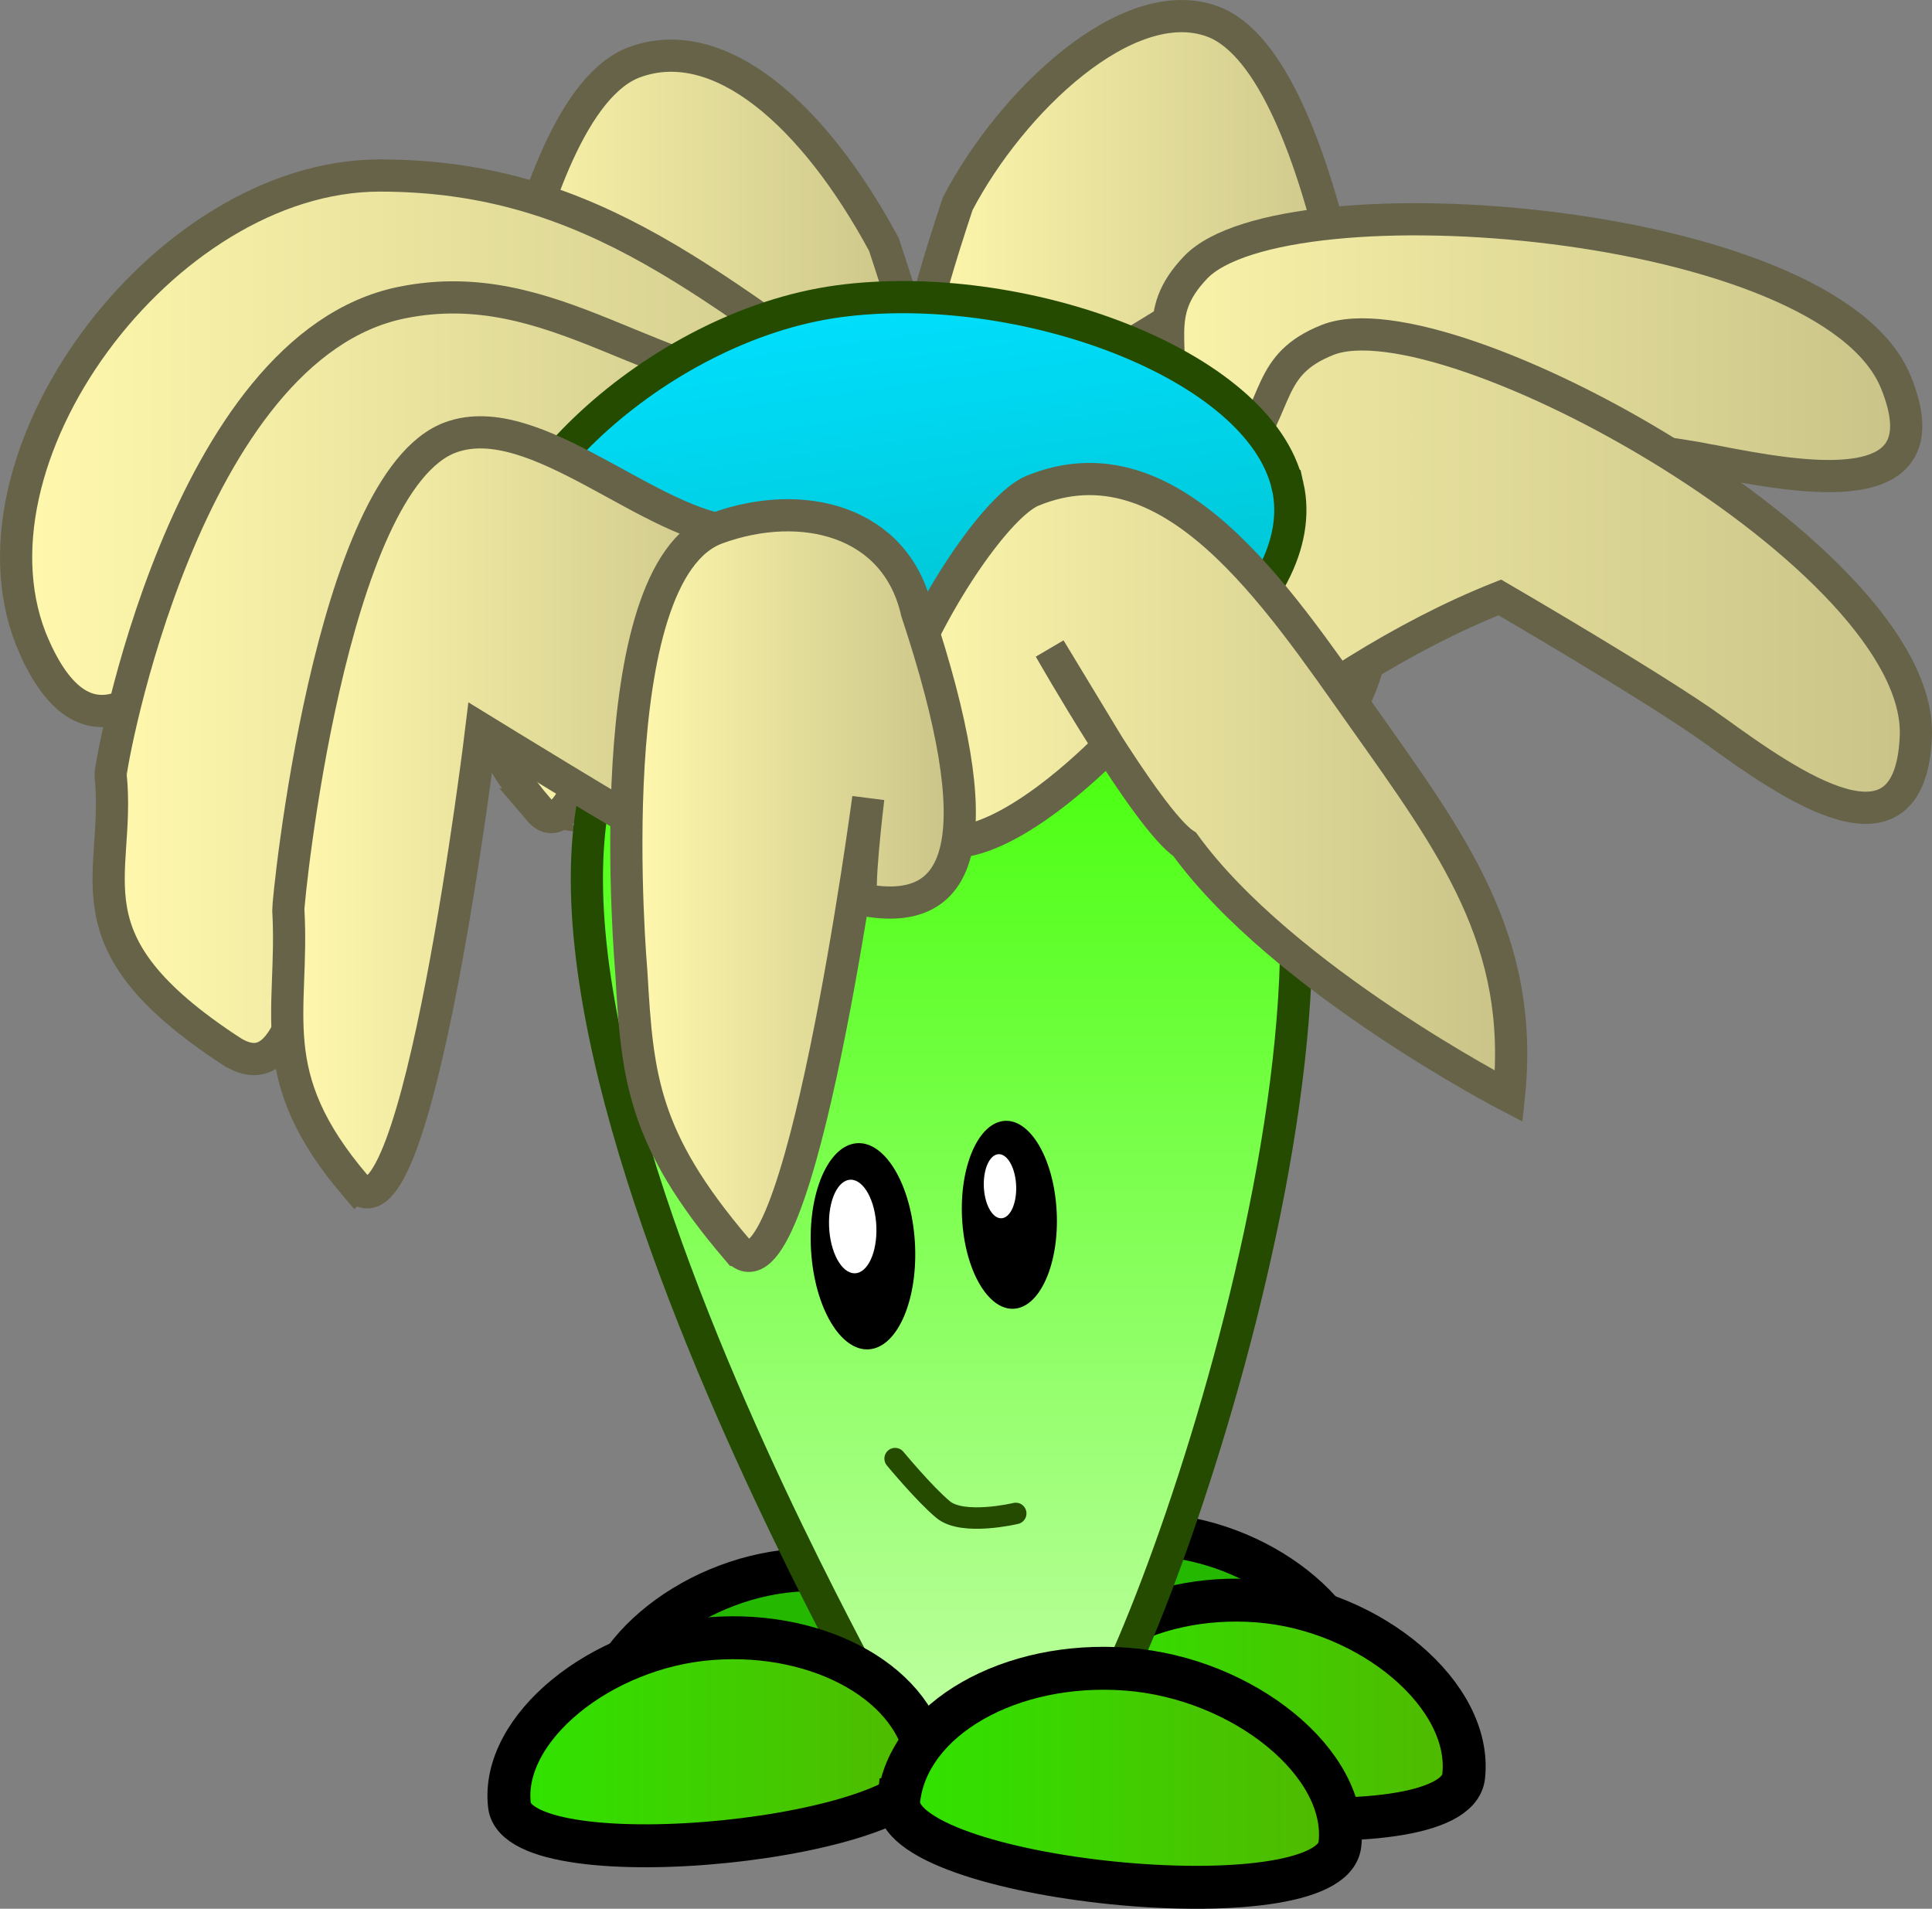 <svg version="1.1" xmlns="http://www.w3.org/2000/svg" xmlns:xlink="http://www.w3.org/1999/xlink" width="90.028" height="88.936" viewBox="0,0,90.028,88.936"><rect x="0" y="0" width="90.028" height="88.936" fill="#808080" stroke="none"/><defs><linearGradient x1="229.439" y1="134.322" x2="250.923" y2="134.322" gradientUnits="userSpaceOnUse" id="color-1"><stop offset="0" stop-color="#fff8ad"/><stop offset="1" stop-color="#c9c388"/></linearGradient><linearGradient x1="235.22" y1="195.517" x2="255.044" y2="195.517" gradientUnits="userSpaceOnUse" id="color-2"><stop offset="0" stop-color="#2fe500"/><stop offset="1" stop-color="#51b800"/></linearGradient><linearGradient x1="237.442" y1="143.894" x2="275.641" y2="143.894" gradientUnits="userSpaceOnUse" id="color-3"><stop offset="0" stop-color="#fff8ad"/><stop offset="1" stop-color="#c9c388"/></linearGradient><linearGradient x1="231.069" y1="146.199" x2="276.093" y2="146.199" gradientUnits="userSpaceOnUse" id="color-4"><stop offset="0" stop-color="#fff8ad"/><stop offset="1" stop-color="#c9c388"/></linearGradient><linearGradient x1="208.776" y1="136.193" x2="230.093" y2="136.193" gradientUnits="userSpaceOnUse" id="color-5"><stop offset="0" stop-color="#fff8ad"/><stop offset="1" stop-color="#c9c388"/></linearGradient><linearGradient x1="187.564" y1="136.512" x2="233.401" y2="136.512" gradientUnits="userSpaceOnUse" id="color-6"><stop offset="0" stop-color="#fff8ad"/><stop offset="1" stop-color="#c9c388"/></linearGradient><linearGradient x1="191.878" y1="147.46" x2="227.688" y2="147.46" gradientUnits="userSpaceOnUse" id="color-7"><stop offset="0" stop-color="#fff8ad"/><stop offset="1" stop-color="#c9c388"/></linearGradient><linearGradient x1="240" y1="145.812" x2="240" y2="214.188" gradientUnits="userSpaceOnUse" id="color-8"><stop offset="0" stop-color="#3dff00"/><stop offset="1" stop-color="#ebffd8"/></linearGradient><linearGradient x1="227.746" y1="129.119" x2="230.854" y2="151.902" gradientUnits="userSpaceOnUse" id="color-9"><stop offset="0" stop-color="#00e0ff"/><stop offset="1" stop-color="#00bcc4"/></linearGradient><linearGradient x1="200.199" y1="153.709" x2="222.783" y2="153.709" gradientUnits="userSpaceOnUse" id="color-10"><stop offset="0" stop-color="#fff8ad"/><stop offset="1" stop-color="#c9c388"/></linearGradient><linearGradient x1="227.831" y1="152.56" x2="257.231" y2="152.56" gradientUnits="userSpaceOnUse" id="color-11"><stop offset="0" stop-color="#fff8ad"/><stop offset="1" stop-color="#c9c388"/></linearGradient><linearGradient x1="210.528" y1="197.014" x2="230.024" y2="197.014" gradientUnits="userSpaceOnUse" id="color-12"><stop offset="0" stop-color="#2fe500"/><stop offset="1" stop-color="#51b800"/></linearGradient><linearGradient x1="228.687" y1="198.693" x2="249.278" y2="198.693" gradientUnits="userSpaceOnUse" id="color-13"><stop offset="0" stop-color="#2fe500"/><stop offset="1" stop-color="#51b800"/></linearGradient><linearGradient x1="216.235" y1="156.572" x2="231.537" y2="156.572" gradientUnits="userSpaceOnUse" id="color-14"><stop offset="0" stop-color="#fff8ad"/><stop offset="1" stop-color="#c9c388"/></linearGradient></defs><g transform="translate(-186.814,-115.859)"><g data-paper-data="{&quot;isPaintingLayer&quot;:true}" fill-rule="nonzero" stroke-linejoin="miter" stroke-miterlimit="10" stroke-dasharray="" stroke-dashoffset="0" style="mix-blend-mode: normal"><path d="M231.264,193.167c0.394,-3.584 4.722,-6.172 9.667,-5.779c4.945,0.393 9.426,4.178 9.033,7.762c-0.394,3.584 -19.093,1.601 -18.699,-1.983z" data-paper-data="{&quot;origPos&quot;:null,&quot;origRot&quot;:0,&quot;index&quot;:null}" fill="#25b800" stroke="#000000" stroke-width="2" stroke-linecap="butt"/><path d="M233.485,194.81c0.394,3.584 -18.305,5.567 -18.699,1.983c-0.394,-3.584 4.088,-7.369 9.033,-7.762c4.945,-0.393 9.273,2.195 9.667,5.779z" data-paper-data="{&quot;origPos&quot;:null,&quot;origRot&quot;:0}" fill="#25b800" stroke="#000000" stroke-width="2" stroke-linecap="butt"/><path d="M241.878,130.453c0,0 -7.604,4.675 -7.916,4.734c-4.813,0.925 -5.998,0.646 -2.521,-9.836c2.496,-4.774 7.913,-9.933 11.863,-8.497c5.646,2.053 7.591,21.639 7.569,22.019c-0.279,4.81 1.28,7.683 -3.117,12.84c-2.892,3.393 -5.878,-21.26 -5.878,-21.26z" data-paper-data="{&quot;origPos&quot;:null,&quot;origRot&quot;:0,&quot;index&quot;:null}" fill="url(#color-1)" stroke="#666349" stroke-width="1.5" stroke-linecap="butt"/><path d="M235.226,196.54c0.417,-3.773 4.998,-6.497 10.232,-6.084c5.234,0.413 9.977,4.398 9.56,8.171c-0.417,3.773 -20.209,1.686 -19.792,-2.087z" data-paper-data="{&quot;origPos&quot;:null,&quot;origRot&quot;:0,&quot;index&quot;:null}" fill="url(#color-2)" stroke="#000000" stroke-width="2" stroke-linecap="butt"/><path d="M266.512,137.31c-3.277,-0.644 -11.681,-1.444 -11.681,-1.444c-6.832,7.15 -10.917,17.941 -10.964,18.5c-0.721,8.651 -7.928,10.828 -6.141,0.14c1.246,-7.452 1.555,-12.197 3.31,-19.545c0.722,-3.024 -0.658,-4.393 1.49,-6.641c4.115,-4.306 29.473,-2.355 32.626,5.331c2.352,5.734 -4.323,4.509 -8.641,3.66z" data-paper-data="{&quot;origPos&quot;:null,&quot;index&quot;:null,&quot;origRot&quot;:0}" fill="url(#color-3)" stroke="#666349" stroke-width="1.5" stroke-linecap="butt"/><path d="M266.709,149.892c-2.707,-1.956 -10.006,-6.196 -10.006,-6.196c-9.195,3.638 -17.419,11.732 -17.695,12.221c-4.272,7.557 -11.729,6.52 -5.637,-2.441c4.248,-6.248 6.513,-10.429 11.18,-16.37c1.921,-2.445 1.239,-4.266 4.13,-5.41c5.539,-2.191 27.758,10.185 27.408,18.485c-0.261,6.192 -5.812,2.289 -9.38,-0.288z" data-paper-data="{&quot;origPos&quot;:null,&quot;index&quot;:null,&quot;origRot&quot;:0}" fill="url(#color-4)" stroke="#666349" stroke-width="1.5" stroke-linecap="butt"/><path d="M211.943,153.611c-4.397,-5.157 -2.838,-8.03 -3.117,-12.84c-0.022,-0.38 1.922,-19.966 7.569,-22.019c3.95,-1.436 8.345,2.446 11.607,8.497c3.477,10.482 2.548,10.762 -2.266,9.836c-0.311,-0.06 -7.916,-4.734 -7.916,-4.734c0,0 -2.985,24.653 -5.878,21.26z" data-paper-data="{&quot;origPos&quot;:null,&quot;origRot&quot;:0}" fill="url(#color-5)" stroke="#666349" stroke-width="1.5" stroke-linecap="butt"/><path d="M188.413,146.009c-3.831,-8.607 5.974,-21.972 16.096,-21.972c10.122,0 15.657,5.468 24.527,11.497c8.962,6.092 2.409,9.799 -4.343,4.343c-0.437,-0.353 -11.061,-4.854 -20.95,-4.854c0,0 -5.227,6.629 -7.025,9.443c-2.369,3.709 -5.784,7.205 -8.304,1.543z" data-paper-data="{&quot;origPos&quot;:null}" fill="url(#color-6)" stroke="#666349" stroke-width="1.5" stroke-linecap="butt"/><path d="M197.557,164.817c-7.884,-5.157 -5.089,-8.03 -5.589,-12.84c-0.04,-0.38 3.447,-19.966 13.572,-22.019c7.082,-1.436 11.757,3.979 18.982,4.154c6.234,10.482 2.736,10.251 -5.895,9.325c-0.558,-0.06 -2.218,-5.239 -10.529,0.12c-7.374,4.755 -5.353,24.653 -10.54,21.26z" data-paper-data="{&quot;origPos&quot;:null,&quot;origRot&quot;:0}" fill="url(#color-7)" stroke="#666349" stroke-width="1.5" stroke-linecap="butt"/><path d="M227.356,194.77c-1.676,-3.402 -28.167,-50.512 -1.022,-50.236c25.777,0.263 -16.92,2.976 10.47,0.766c17.922,-1.446 8.472,33.864 2.81,47.17c-5.661,13.306 -10.582,5.701 -12.259,2.299z" data-paper-data="{&quot;origPos&quot;:null}" fill="url(#color-8)" stroke="#244b00" stroke-width="1.5" stroke-linecap="butt"/><path d="M246.818,138.507c1.233,5.436 -6.917,11.763 -15.376,12.917c-8.458,1.154 -20.913,-1.352 -21.667,-6.874c-0.753,-5.522 7.631,-13.496 16.089,-14.65c8.458,-1.154 19.659,2.9 20.953,8.607z" data-paper-data="{&quot;origPos&quot;:null,&quot;origRot&quot;:0}" fill="url(#color-9)" stroke="#244b00" stroke-width="1.5" stroke-linecap="butt"/><path d="M203.366,171.095c-4.397,-5.157 -2.838,-8.03 -3.117,-12.84c-0.022,-0.38 1.922,-19.966 7.569,-22.019c3.95,-1.436 9.367,4.234 13.396,4.409c3.477,10.482 0.759,14.85 -4.054,13.924c-0.311,-0.06 -7.916,-4.734 -7.916,-4.734c0,0 -2.985,24.653 -5.878,21.26z" data-paper-data="{&quot;origPos&quot;:null,&quot;origRot&quot;:0}" fill="url(#color-10)" stroke="#666349" stroke-width="1.5" stroke-linecap="butt"/><path d="M242.018,155.2c-1.728,-1.114 -6.286,-9.116 -6.286,-9.116l2.736,4.518c0,0 -3.967,4.155 -6.979,4.478c-8.631,0.925 0.313,-15.071 3.431,-16.353c6.446,-2.65 11.372,4.861 15.4,10.548c4.201,5.932 7.558,10.436 6.805,17.666c0,0 -10.543,-5.453 -15.107,-11.741z" data-paper-data="{&quot;origPos&quot;:null,&quot;origRot&quot;:0,&quot;index&quot;:null}" fill="url(#color-11)" stroke="#666349" stroke-width="1.5" stroke-linecap="butt"/><path d="M229.427,173.483c0.23,2.642 -0.658,4.984 -1.984,5.229c-1.326,0.245 -2.587,-1.698 -2.817,-4.34c-0.23,-2.642 0.658,-4.984 1.984,-5.229c1.326,-0.245 2.587,1.698 2.817,4.34z" data-paper-data="{&quot;origPos&quot;:null,&quot;origRot&quot;:0}" fill="#000000" stroke="none" stroke-width="0" stroke-linecap="butt"/><path d="M227.638,172.805c0.104,1.199 -0.299,2.261 -0.9,2.372c-0.601,0.111 -1.173,-0.77 -1.278,-1.969c-0.104,-1.199 0.299,-2.261 0.9,-2.372c0.601,-0.111 1.173,0.77 1.278,1.969z" data-paper-data="{&quot;origPos&quot;:null,&quot;origRot&quot;:0}" fill="#ffffff" stroke="none" stroke-width="0" stroke-linecap="butt"/><path d="M236.039,172.088c0.184,2.41 -0.647,4.53 -1.857,4.737c-1.21,0.206 -2.34,-1.58 -2.524,-3.99c-0.184,-2.41 0.647,-4.53 1.857,-4.737c1.21,-0.206 2.34,1.58 2.524,3.99z" data-paper-data="{&quot;origPos&quot;:null,&quot;origRot&quot;:0}" fill="#000000" stroke="none" stroke-width="0" stroke-linecap="butt"/><path d="M234.159,171.003c0.063,0.822 -0.221,1.545 -0.633,1.615c-0.413,0.07 -0.798,-0.539 -0.861,-1.361c-0.063,-0.822 0.221,-1.545 0.633,-1.615c0.413,-0.07 0.798,0.539 0.861,1.361z" data-paper-data="{&quot;origPos&quot;:null,&quot;origRot&quot;:0}" fill="#ffffff" stroke="none" stroke-width="0" stroke-linecap="butt"/><path d="M234.146,186.376c0,0 -2.462,0.588 -3.384,-0.18c-0.873,-0.727 -2.237,-2.375 -2.237,-2.375" data-paper-data="{&quot;origPos&quot;:null}" fill="none" stroke="#244b00" stroke-width="1" stroke-linecap="round"/><path d="M230.018,197.986c0.41,3.584 -19.055,5.567 -19.465,1.983c-0.41,-3.584 4.255,-7.369 9.402,-7.762c5.147,-0.393 9.652,2.195 10.062,5.779z" data-paper-data="{&quot;origPos&quot;:null,&quot;origRot&quot;:0}" fill="url(#color-12)" stroke="#000000" stroke-width="2" stroke-linecap="butt"/><path d="M228.694,199.716c0.433,-3.773 5.191,-6.497 10.627,-6.084c5.436,0.413 10.363,4.398 9.93,8.171c-0.433,3.773 -20.991,1.686 -20.557,-2.087z" data-paper-data="{&quot;origPos&quot;:null,&quot;origRot&quot;:0,&quot;index&quot;:null}" fill="url(#color-13)" stroke="#000000" stroke-width="2" stroke-linecap="butt"/><path d="M221.141,174.051c-4.397,-5.157 -4.626,-8.03 -4.905,-12.84c-0.022,-0.38 -1.655,-18.689 3.992,-20.742c3.95,-1.436 8.345,-0.365 9.308,3.898c3.477,10.482 2.292,14.339 -2.521,13.413c-0.311,-0.06 0.26,-4.734 0.26,-4.734c0,0 -3.241,24.398 -6.133,21.005z" data-paper-data="{&quot;origPos&quot;:null,&quot;origRot&quot;:0}" fill="url(#color-14)" stroke="#666349" stroke-width="1.5" stroke-linecap="butt"/></g></g></svg>